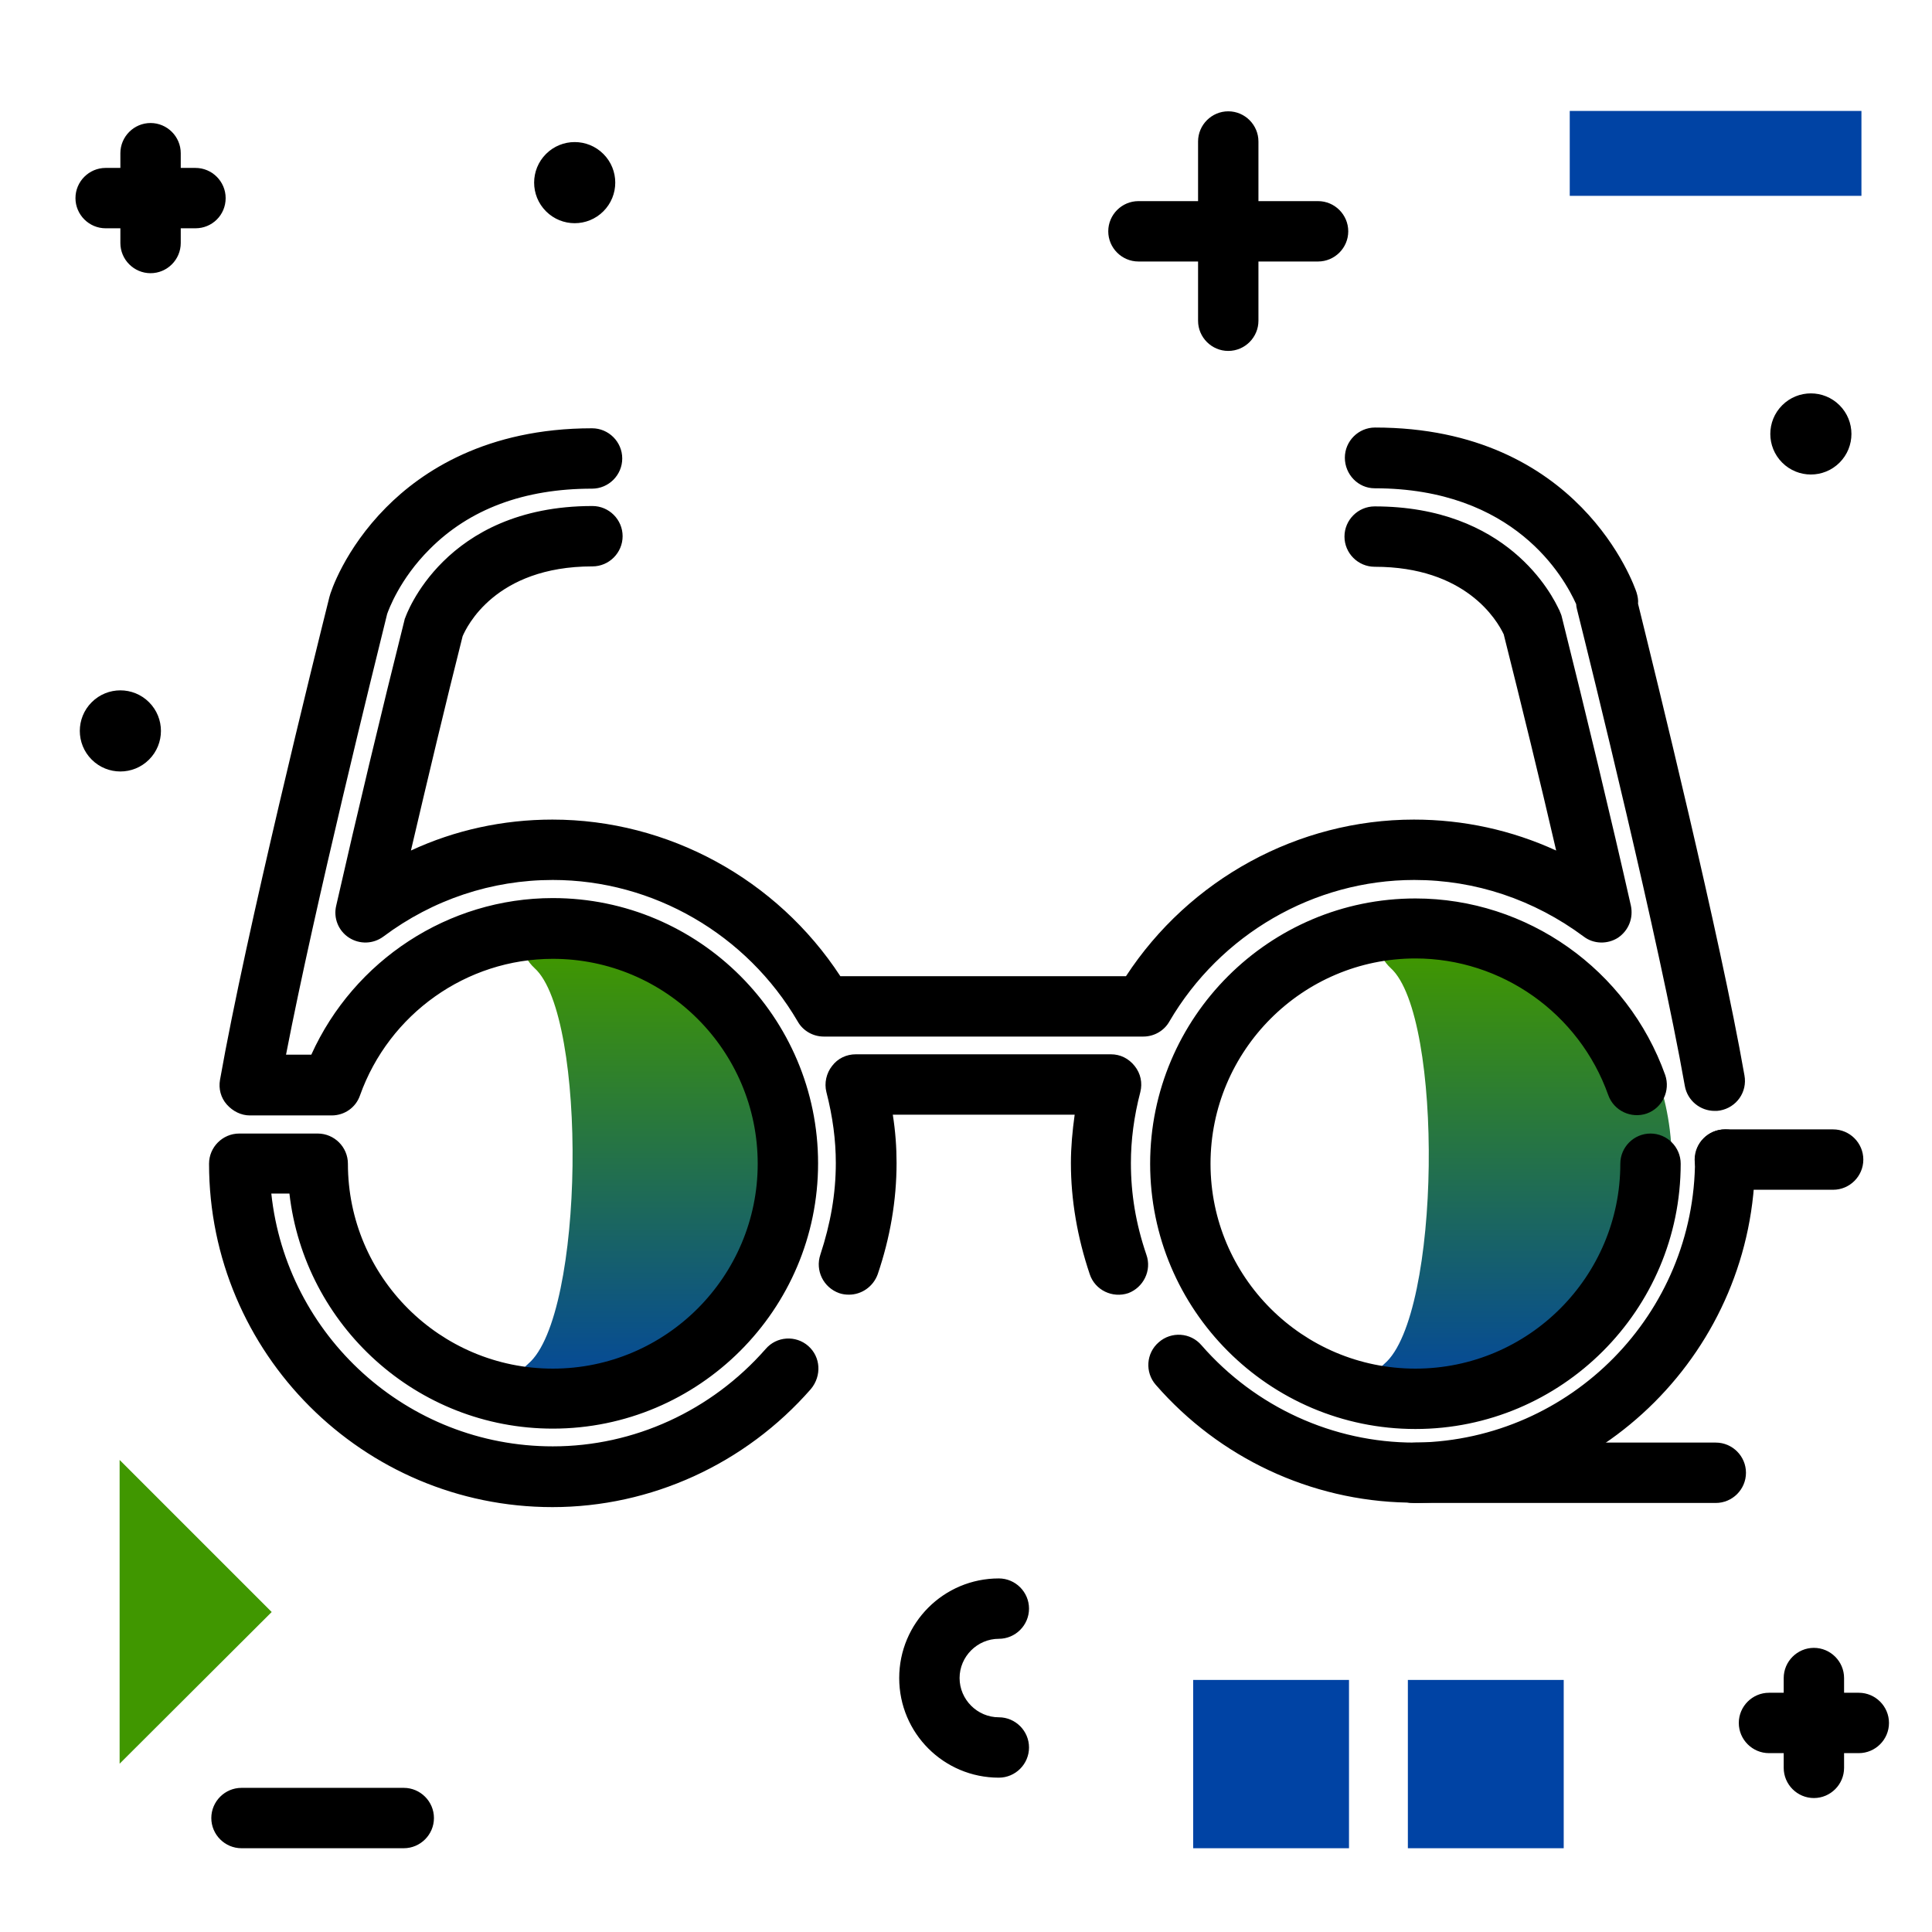 <svg version="1.1" id="Layer_1" xmlns="http://www.w3.org/2000/svg" xmlns:xlink="http://www.w3.org/1999/xlink" x="0px" y="0px" viewBox="0 0 512 512" enable-background="new 0 0 512 512" xml:space="preserve">
<linearGradient id="SVGID_1_" gradientUnits="userSpaceOnUse" x1="289.794" y1="374.19" x2="289.794" y2="252.745" class="gradient-element">
	<stop offset="0" class="primary-color-gradient" style="stop-color: #0043A4"></stop>
	<stop offset="1" class="secondary-color-gradient" style="stop-color: #409700"></stop>
</linearGradient>
<path fill="url(#SVGID_1_)" d="M215.6,299.3c5.2,42.5-27.8,78.8-69.3,78.8c-0.1,0-0.3,0-0.4,0c-8.8-0.1-12.5-11-5.9-16.7
	c15-12.8,15.7-92.1,1.7-104.8c-7.2-6.6-2.5-18.5,7.2-18.2c0.1,0,0.3,0,0.4,0C183.2,239.9,211.4,265.7,215.6,299.3z M376.2,238.4
	c-0.1,0-0.3,0-0.4,0c-9.7-0.4-14.4,11.6-7.2,18.2c14,12.8,13.3,92-1.7,104.8c-6.7,5.7-2.9,16.7,5.9,16.7c0.1,0,0.3,0,0.4,0
	c41.5,0,74.6-36.2,69.3-78.8C438.3,265.7,410.1,239.9,376.2,238.4z"></path>
<path d="M465.1,307.3c0,50.2-40.8,91-91,91c-0.4,0-0.8,0-1.2-0.1c-25.5-0.5-49.7-11.8-66.6-31.2c-2.9-3.3-2.6-8.4,0.8-11.3
	c3.3-2.9,8.4-2.6,11.3,0.8c14.3,16.4,34.9,25.8,56.4,25.8c0.3,0,0.5,0,0.8,0c40.7-0.8,73.6-34.1,73.6-75c0-4.4,3.6-8,8-8
	S465.1,302.9,465.1,307.3z M214.2,356.7c-3.3-2.9-8.4-2.6-11.3,0.8c-14.4,16.4-34.9,25.8-56.4,25.8c-38.7,0-70.6-29.4-74.6-67h4.8
	c4,35,33.8,62.3,69.8,62.3c38.7,0,70.3-31.5,70.3-70.3c0-38.7-31.5-70.3-70.3-70.3c-27.7,0-52.7,16.5-64,41.5h-6.7
	c7.7-39.8,23.4-103,26.8-116.8c0.4-1.1,3.3-9.2,11.2-17.1c10.6-10.7,25.1-16.1,43.1-16.1c4.4,0,8-3.6,8-8s-3.6-8-8-8
	c-28,0-45.1,11.4-54.6,21c-11,11.1-14.7,22.4-15,23.7c0,0.1-0.1,0.3-0.1,0.4c-3.6,14.4-22,88.5-28.9,127.6c-0.4,2.3,0.2,4.7,1.8,6.5
	s3.8,2.9,6.1,2.9h21.7c3.4,0,6.4-2.1,7.5-5.3c7.7-21.6,28.2-36.2,51.1-36.2c29.9,0,54.3,24.3,54.3,54.3c0,29.9-24.3,54.3-54.3,54.3
	c-29.9,0-54.3-24.3-54.3-54.3c0-4.4-3.6-8-8-8H63.4c-4.4,0-8,3.6-8,8c0,50.2,40.8,91,91,91c26.1,0,51.1-11.4,68.5-31.3
	C217.8,364.6,217.5,359.6,214.2,356.7z M364.3,129.4c37.1,0,50.2,23.6,53.4,30.7c0,0.4,0.1,0.9,0.2,1.3
	c3.6,14.4,21.8,87.9,28.6,126.4c0.7,3.9,4.1,6.6,7.9,6.6c0.5,0,0.9,0,1.4-0.1c4.4-0.8,7.3-4.9,6.5-9.3
	c-6.5-37.1-23.5-105.9-28.2-125c0.1-1-0.1-2-0.4-3c-0.6-1.8-15.1-43.7-69.3-43.7c-4.4,0-8,3.6-8,8S359.9,129.4,364.3,129.4z
	 M303.8,332.5c-2.8-8.2-4.1-16.1-4.1-24.3c0-6,0.8-12.3,2.5-18.8c0.6-2.4,0.1-4.9-1.5-6.9s-3.8-3.1-6.3-3.1h-67.6
	c-2.5,0-4.8,1.1-6.3,3.1c-1.5,1.9-2.1,4.5-1.5,6.9c1.7,6.6,2.5,12.8,2.5,18.8c0,8.2-1.4,16.1-4.1,24.3c-1.4,4.2,0.8,8.7,5,10.2
	c0.9,0.3,1.7,0.4,2.6,0.4c3.3,0,6.4-2.1,7.6-5.4c3.3-9.7,5-19.6,5-29.5c0-4.1-0.3-8.4-1-12.8h48.2c-0.6,4.3-1,8.6-1,12.8
	c0,9.8,1.7,19.7,5,29.5c1.4,4.2,6,6.4,10.2,5C303,341.2,305.3,336.7,303.8,332.5z M146.4,217.2c30.7,0,59.5,15.8,76.3,41.5h75.7
	c16.8-25.7,45.6-41.5,76.3-41.5c13.2,0,25.9,2.8,37.7,8.2c-4.2-18.2-9.1-38.2-13.9-57.3c-1.8-3.8-10.1-17.9-34.2-17.9
	c-4.4,0-8-3.6-8-8s3.6-8,8-8c35,0,47,23.1,49.1,27.9c0.2,0.5,0.4,0.9,0.5,1.4c6.5,26,13.2,53.9,18.3,76.5c0.7,3.3-0.6,6.6-3.4,8.5
	c-2.8,1.8-6.5,1.7-9.1-0.3c-13.2-9.8-28.7-15-44.9-15c-26.6,0-51.4,14.4-64.9,37.5c-1.4,2.5-4.1,4-6.9,4h-84.7c-2.8,0-5.5-1.5-6.9-4
	c-13.5-23.1-38.3-37.5-64.9-37.5c-16.2,0-31.8,5.2-44.9,15c-2.7,2-6.3,2.1-9.1,0.3c-2.8-1.8-4.2-5.2-3.4-8.5
	c5.4-23.8,12-51.4,18.1-75.7c0-0.2,0.1-0.4,0.2-0.6c0.1-0.3,10.2-29.6,49.6-29.6c4.4,0,8,3.6,8,8s-3.6,8-8,8
	c-25.9,0-33.4,16.2-34.4,18.5c-4.5,17.8-9.3,38-13.7,56.8C120.5,220,133.3,217.2,146.4,217.2z M413.1,161.4c0.1,0.2,0.2,0.4,0.3,0.6
	C413.3,161.9,413.2,161.7,413.1,161.4z M375.1,254c22.8,0,43.4,14.5,51.1,36.2c1.5,4.2,6.1,6.3,10.2,4.9c4.2-1.5,6.3-6.1,4.9-10.2
	c-10-28-36.6-46.8-66.2-46.8c-38.7,0-70.3,31.5-70.3,70.3c0,38.7,31.5,70.3,70.3,70.3c38.7,0,70.3-31.5,70.3-70.3c0-4.4-3.6-8-8-8
	s-8,3.6-8,8c0,29.9-24.3,54.3-54.3,54.3c-29.9,0-54.3-24.3-54.3-54.3C320.8,278.4,345.2,254,375.1,254z"></path>
<path fill="#000000" d="M449.1,307.3c0-4.4,3.6-8,8-8h28.7c4.4,0,8,3.6,8,8s-3.6,8-8,8h-28.7C452.7,315.3,449.1,311.7,449.1,307.3z
	 M59.8,52.5c0-4.4-3.6-8-8-8h-3.9v-3.9c0-4.4-3.6-8-8-8s-8,3.6-8,8v3.9H28c-4.4,0-8,3.6-8,8s3.6,8,8,8h3.9v3.9c0,4.4,3.6,8,8,8
	s8-3.6,8-8v-3.9h3.9C56.2,60.5,59.8,57,59.8,52.5z M492.6,448.6h-3.9v-3.9c0-4.4-3.6-8-8-8s-8,3.6-8,8v3.9h-3.9c-4.4,0-8,3.6-8,8
	s3.6,8,8,8h3.9v3.9c0,4.4,3.6,8,8,8s8-3.6,8-8v-3.9h3.9c4.4,0,8-3.6,8-8S497,448.6,492.6,448.6z M107,473.8H64c-4.4,0-8,3.6-8,8
	s3.6,8,8,8h43c4.4,0,8-3.6,8-8S111.4,473.8,107,473.8z M487.5,122.6c4.2-4.2,4.2-11,0-15.2c-4.2-4.2-11-4.2-15.2,0
	c-4.2,4.2-4.2,11,0,15.2C476.5,126.8,483.3,126.8,487.5,122.6z M454.7,382.3h-79.5c-4.4,0-8,3.6-8,8s3.6,8,8,8h79.5c4.4,0,8-3.6,8-8
	S459.1,382.3,454.7,382.3z M264.7,434.3c4.4,0,8-3.6,8-8s-3.6-8-8-8c-14.6,0-26.4,11.8-26.4,26.4s11.8,26.4,26.4,26.4
	c4.4,0,8-3.6,8-8s-3.6-8-8-8c-5.7,0-10.4-4.7-10.4-10.4S259,434.3,264.7,434.3z M24.3,186.1c-4.2,4.2-4.2,11,0,15.2s11,4.2,15.2,0
	c4.2-4.2,4.2-11,0-15.2C35.3,181.9,28.5,181.9,24.3,186.1z M349.3,53.3h-15.8V37.5c0-4.4-3.6-8-8-8s-8,3.6-8,8v15.8h-15.8
	c-4.4,0-8,3.6-8,8s3.6,8,8,8h15.8V85c0,4.4,3.6,8,8,8s8-3.6,8-8V69.3h15.8c4.4,0,8-3.6,8-8S353.7,53.3,349.3,53.3z M144.7,40.8
	c-4.2,4.2-4.2,11,0,15.2s11,4.2,15.2,0c4.2-4.2,4.2-11,0-15.2C155.7,36.6,148.9,36.6,144.7,40.8z"></path>
<g>
	<path fill="#0043A4" class="primary-color" d="M357.5,445.2v44.6h-41.3v-44.6H357.5z M373.1,445.2v44.6h41.3v-44.6H373.1z"></path>
	<path fill="#409700" class="secondary-color" d="M31.7,467.4v-80.5l40.3,40.3L31.7,467.4z"></path>
	<path fill="#0043A4" class="primary-color" d="M416,29.4h77.3v22.5H416V29.4z"></path>
</g>
</svg>